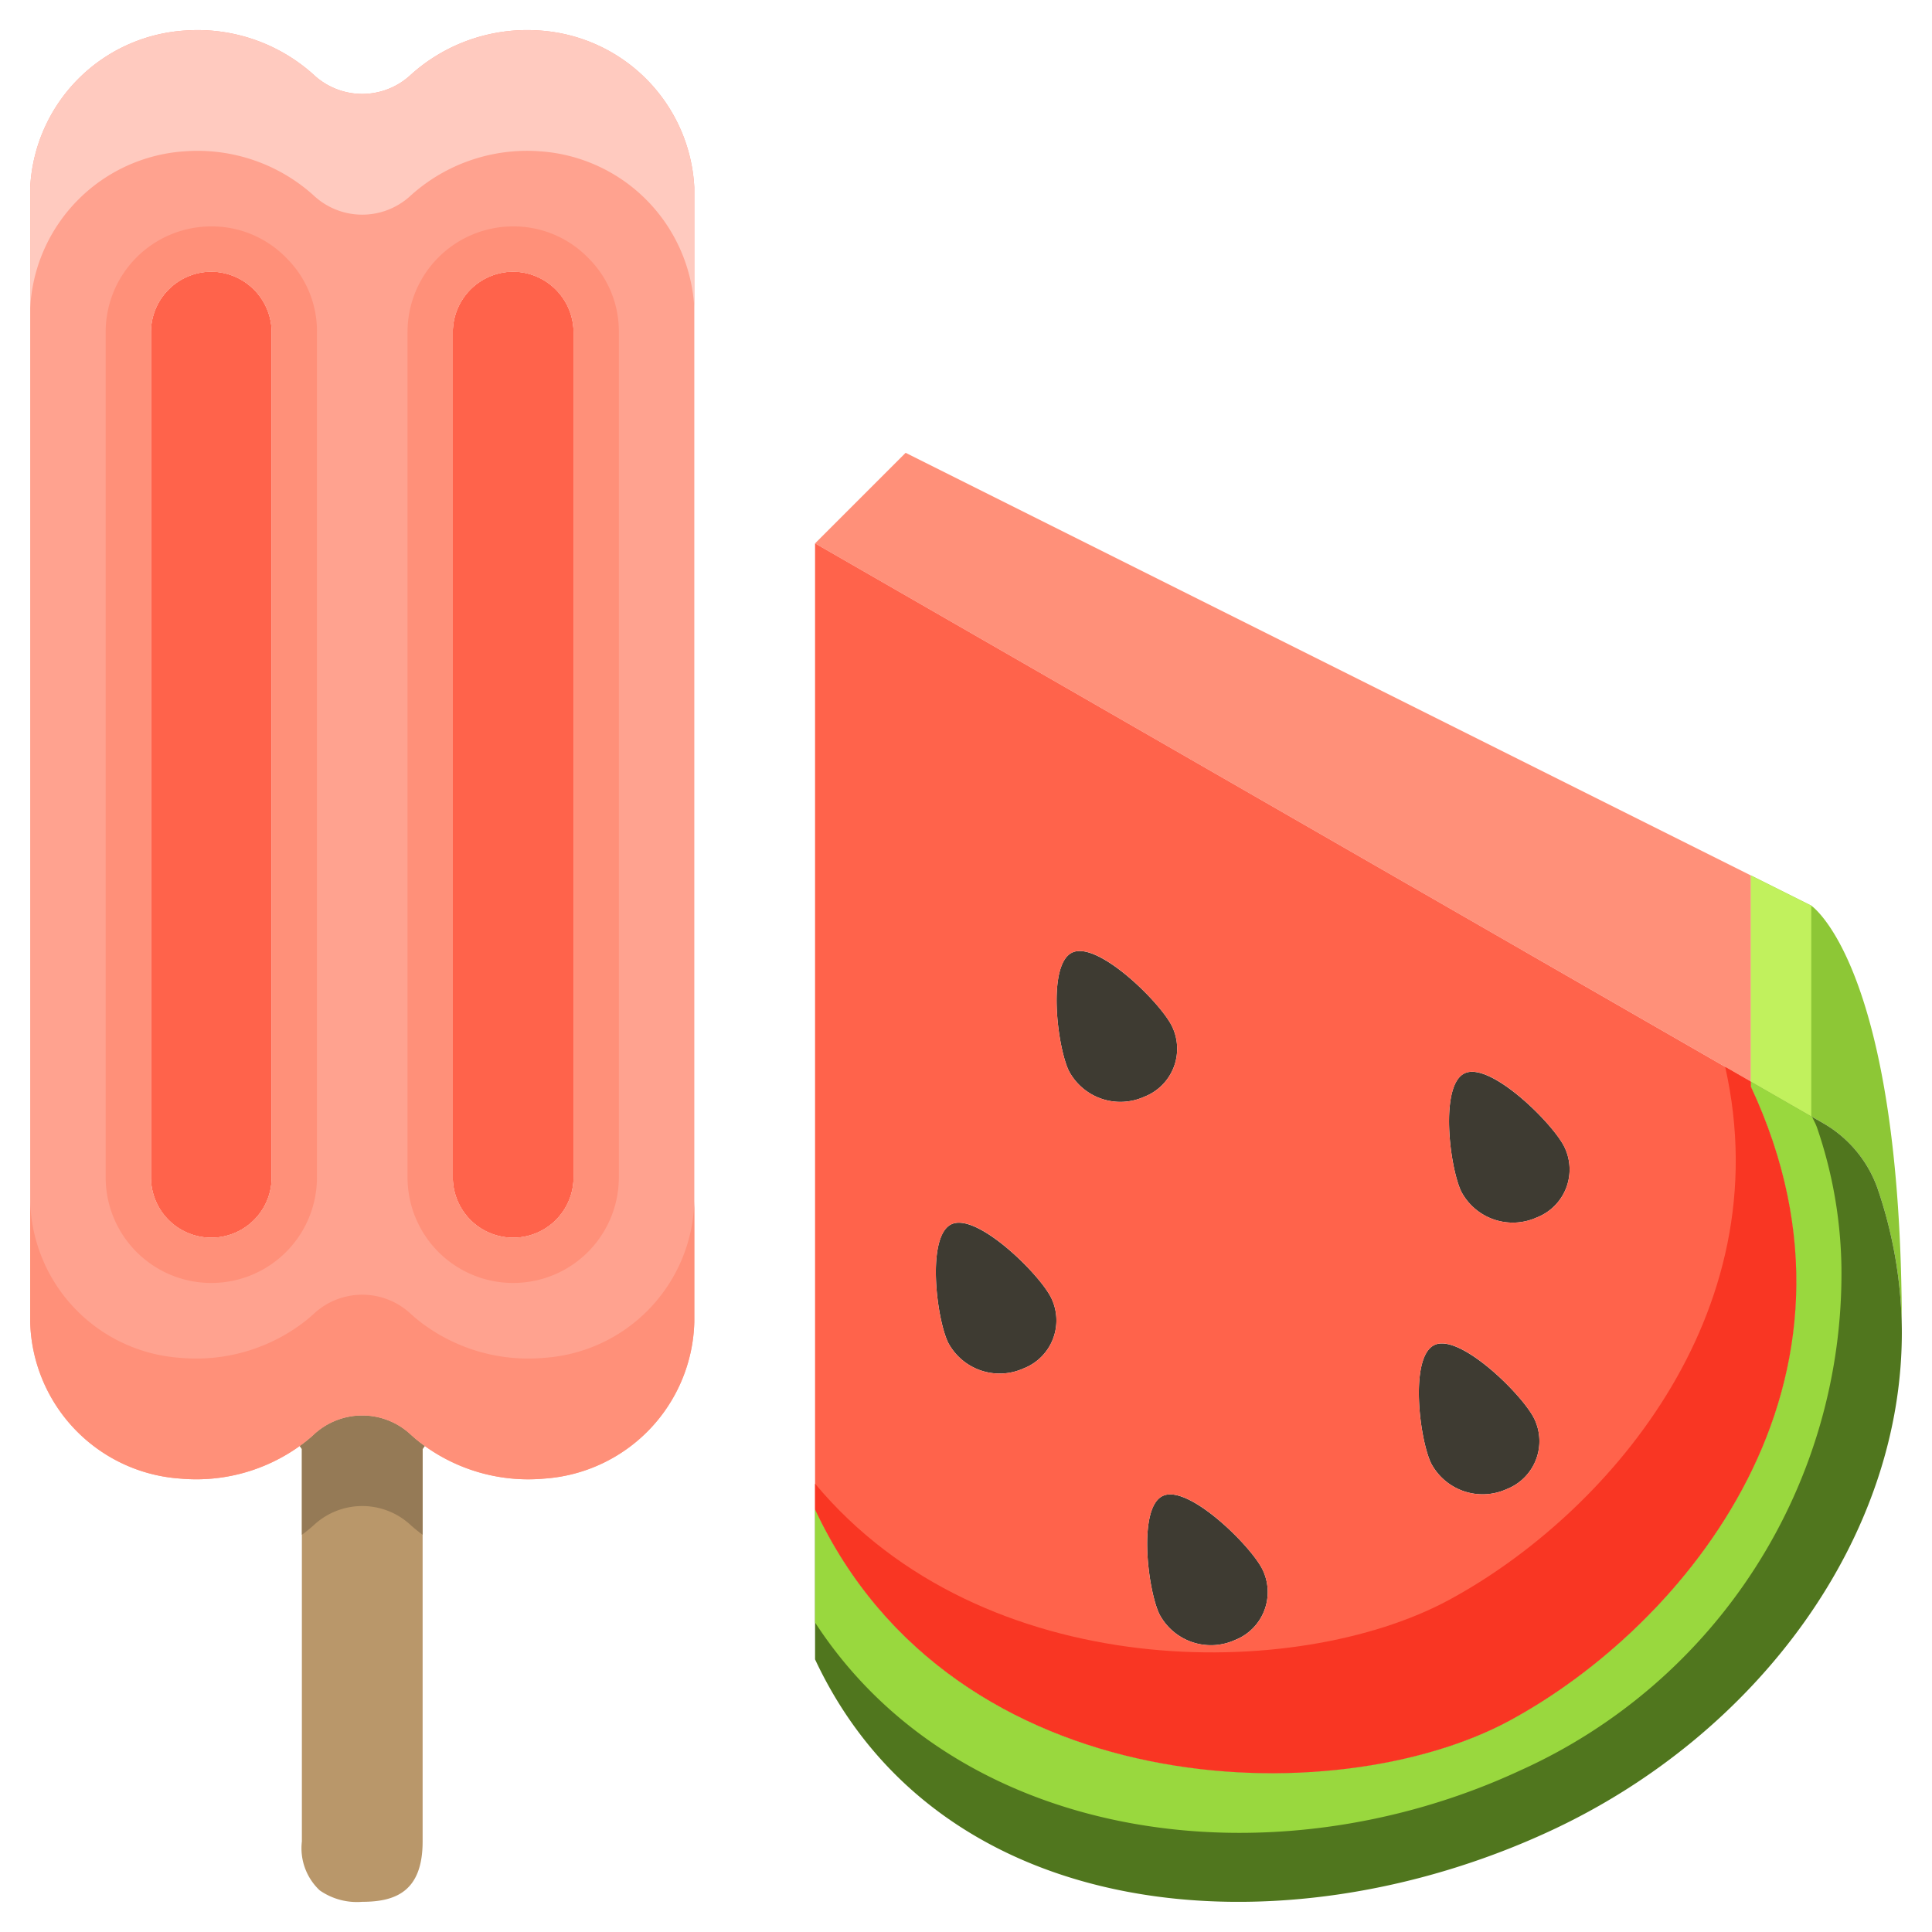 <svg height="512" viewBox="0 0 64 64" width="512" xmlns="http://www.w3.org/2000/svg"><g id="_17-ice_cream_fruite" data-name="17-ice cream fruite"><path d="m14.07 47.9-.07.1v13c0 1.66-.9 2-2 2a2.154 2.154 0 0 1 -1.41-.38 1.915 1.915 0 0 1 -.59-1.62v-13l-.07-.1a4.957 4.957 0 0 0 .5-.41 2.354 2.354 0 0 1 3.14 0 4.957 4.957 0 0 0 .5.41z" fill="#b9976a"/><path d="m63 44a14.872 14.872 0 0 0 -.81-4.65 4.051 4.051 0 0 0 -1.79-2.14l-2.4-1.381v-6.829l2 1s3 2 3 14z" fill="#8dc736"/><path d="m63 44c.07 6.9-4.77 13.459-11.64 16.649-8.89 4.13-20.22 3.17-24.36-5.68v-4.969c4.58 9.8 17.28 10.089 23 7 5.78-3.12 12.58-11.2 8-21v-.17l2.4 1.38a4.051 4.051 0 0 1 1.79 2.14 14.872 14.872 0 0 1 .81 4.65z" fill="#50761e"/><g fill="#3e3b32"><path d="m38.82 33.989a1.705 1.705 0 0 1 -.91 2.34 1.931 1.931 0 0 1 -2.5-.85c-.39-.8-.73-3.56.12-3.93s2.9 1.651 3.29 2.44z"/><path d="m34.82 42.989a1.705 1.705 0 0 1 -.91 2.34 1.931 1.931 0 0 1 -2.5-.85c-.39-.8-.73-3.56.12-3.93s2.9 1.651 3.29 2.44z"/><path d="m41.82 51.988a1.705 1.705 0 0 1 -.91 2.34 1.931 1.931 0 0 1 -2.5-.85c-.39-.8-.73-3.559.12-3.929s2.9 1.651 3.29 2.439z"/><path d="m50.82 46.989a1.705 1.705 0 0 1 -.91 2.34 1.931 1.931 0 0 1 -2.5-.85c-.39-.8-.73-3.56.12-3.93s2.9 1.651 3.29 2.44z"/><path d="m51.82 37.989a1.705 1.705 0 0 1 -.91 2.34 1.931 1.931 0 0 1 -2.5-.85c-.39-.8-.73-3.56.12-3.93s2.9 1.651 3.29 2.44z"/></g><path d="m58 29v6.829l-31-17.829 3-3z" fill="#ff9079"/><path d="m58 36c4.58 9.8-2.22 17.879-8 21-5.72 3.09-18.42 2.8-23-7v-32l31 17.829zm-7.09 4.33a1.705 1.705 0 0 0 .91-2.34c-.39-.79-2.44-2.82-3.29-2.44s-.51 3.13-.12 3.93a1.931 1.931 0 0 0 2.5.849zm-1 9a1.705 1.705 0 0 0 .91-2.34c-.39-.79-2.44-2.82-3.29-2.44s-.51 3.13-.12 3.93a1.931 1.931 0 0 0 2.5.849zm-9 5a1.705 1.705 0 0 0 .91-2.34c-.39-.789-2.44-2.819-3.29-2.439s-.51 3.129-.12 3.929a1.931 1.931 0 0 0 2.5.848zm-3-18a1.705 1.705 0 0 0 .91-2.34c-.39-.79-2.44-2.82-3.29-2.44s-.51 3.13-.12 3.93a1.931 1.931 0 0 0 2.5.849zm-4 9a1.705 1.705 0 0 0 .91-2.34c-.39-.79-2.44-2.82-3.29-2.44s-.51 3.13-.12 3.93a1.931 1.931 0 0 0 2.5.849z" fill="#ff634b"/><path d="m9 11v28a2 2 0 0 1 -4 0v-28a2.006 2.006 0 0 1 2-2 2.015 2.015 0 0 1 2 2z" fill="#ff634b"/><path d="m19 11v28a2 2 0 0 1 -4 0v-28a2.006 2.006 0 0 1 2-2 2.015 2.015 0 0 1 2 2z" fill="#ff634b"/><path d="m23 6.211v37.578a5.336 5.336 0 0 1 -4.96 5.19 5.874 5.874 0 0 1 -3.97-1.08 4.957 4.957 0 0 1 -.5-.41 2.354 2.354 0 0 0 -3.14 0 4.957 4.957 0 0 1 -.5.41 5.874 5.874 0 0 1 -3.97 1.08 5.336 5.336 0 0 1 -4.96-5.19v-37.578a5.484 5.484 0 0 1 5.14-5.2 5.74 5.74 0 0 1 4.29 1.5 2.354 2.354 0 0 0 3.14 0 5.749 5.749 0 0 1 4.3-1.5 5.49 5.49 0 0 1 5.13 5.2zm-4 32.789v-28a2.015 2.015 0 0 0 -2-2 2.006 2.006 0 0 0 -2 2v28a2 2 0 0 0 4 0zm-10 0v-28a2.015 2.015 0 0 0 -2-2 2.006 2.006 0 0 0 -2 2v28a2 2 0 0 0 4 0z" fill="#ffa28f"/><path d="m13.57 50.489a4.963 4.963 0 0 0 .43.352v-2.841l.07-.1a4.957 4.957 0 0 1 -.5-.41 2.354 2.354 0 0 0 -3.14 0 4.957 4.957 0 0 1 -.5.41l.07.1v2.842a4.963 4.963 0 0 0 .43-.352 2.354 2.354 0 0 1 3.14-.001z" fill="#957a56"/><path d="m50.36 58.648a18.051 18.051 0 0 0 10.64-16.648 14.872 14.872 0 0 0 -.81-4.65c-.044-.123-.108-.237-.164-.355l-2.026-1.166v.171c4.58 9.8-2.22 17.879-8 21-5.72 3.09-18.42 2.8-23-7v3.747c4.751 7.31 15.1 8.737 23.36 4.901z" fill="#99d83e"/><path d="m58 36v-.17l-.851-.489c1.858 8.268-4.041 14.9-9.149 17.659-5.027 2.716-15.44 2.815-21-3.851v.851c4.58 9.8 17.28 10.089 23 7 5.78-3.122 12.58-11.2 8-21z" fill="#f93623"/><path d="m18.04 44.979a5.874 5.874 0 0 1 -3.97-1.08 4.957 4.957 0 0 1 -.5-.41 2.354 2.354 0 0 0 -3.14 0 4.957 4.957 0 0 1 -.5.41 5.874 5.874 0 0 1 -3.97 1.08 5.336 5.336 0 0 1 -4.96-5.19v4a5.336 5.336 0 0 0 4.96 5.19 5.874 5.874 0 0 0 3.97-1.079 4.957 4.957 0 0 0 .5-.41 2.354 2.354 0 0 1 3.14 0 4.957 4.957 0 0 0 .5.41 5.874 5.874 0 0 0 3.97 1.08 5.336 5.336 0 0 0 4.96-5.191v-4a5.336 5.336 0 0 1 -4.96 5.19z" fill="#ff9079"/><path d="m17.87 1.011a5.749 5.749 0 0 0 -4.3 1.5 2.354 2.354 0 0 1 -3.14 0 5.74 5.74 0 0 0 -4.29-1.5 5.484 5.484 0 0 0 -5.14 5.2v4a5.484 5.484 0 0 1 5.14-5.2 5.74 5.74 0 0 1 4.29 1.5 2.354 2.354 0 0 0 3.14 0 5.749 5.749 0 0 1 4.3-1.5 5.49 5.49 0 0 1 5.13 5.2v-4a5.49 5.49 0 0 0 -5.13-5.2z" fill="#ffcabf"/><path d="m19.484 8.543a3.441 3.441 0 0 0 -2.484-1.043 3.5 3.5 0 0 0 -3.5 3.5v28a3.5 3.5 0 0 0 7 0v-28a3.412 3.412 0 0 0 -1.016-2.457zm-.484 30.457a2 2 0 0 1 -4 0v-28a2.006 2.006 0 0 1 2-2 2.015 2.015 0 0 1 2 2z" fill="#ff9079"/><path d="m7 7.5a3.5 3.5 0 0 0 -3.5 3.5v28a3.5 3.5 0 0 0 7 0v-28a3.412 3.412 0 0 0 -1.016-2.457 3.441 3.441 0 0 0 -2.484-1.043zm2 31.5a2 2 0 0 1 -4 0v-28a2.006 2.006 0 0 1 2-2 2.015 2.015 0 0 1 2 2z" fill="#ff9079"/><path d="m60 30-2-1v6.829l2 1.15z" fill="#c1f15d"/></g></svg>